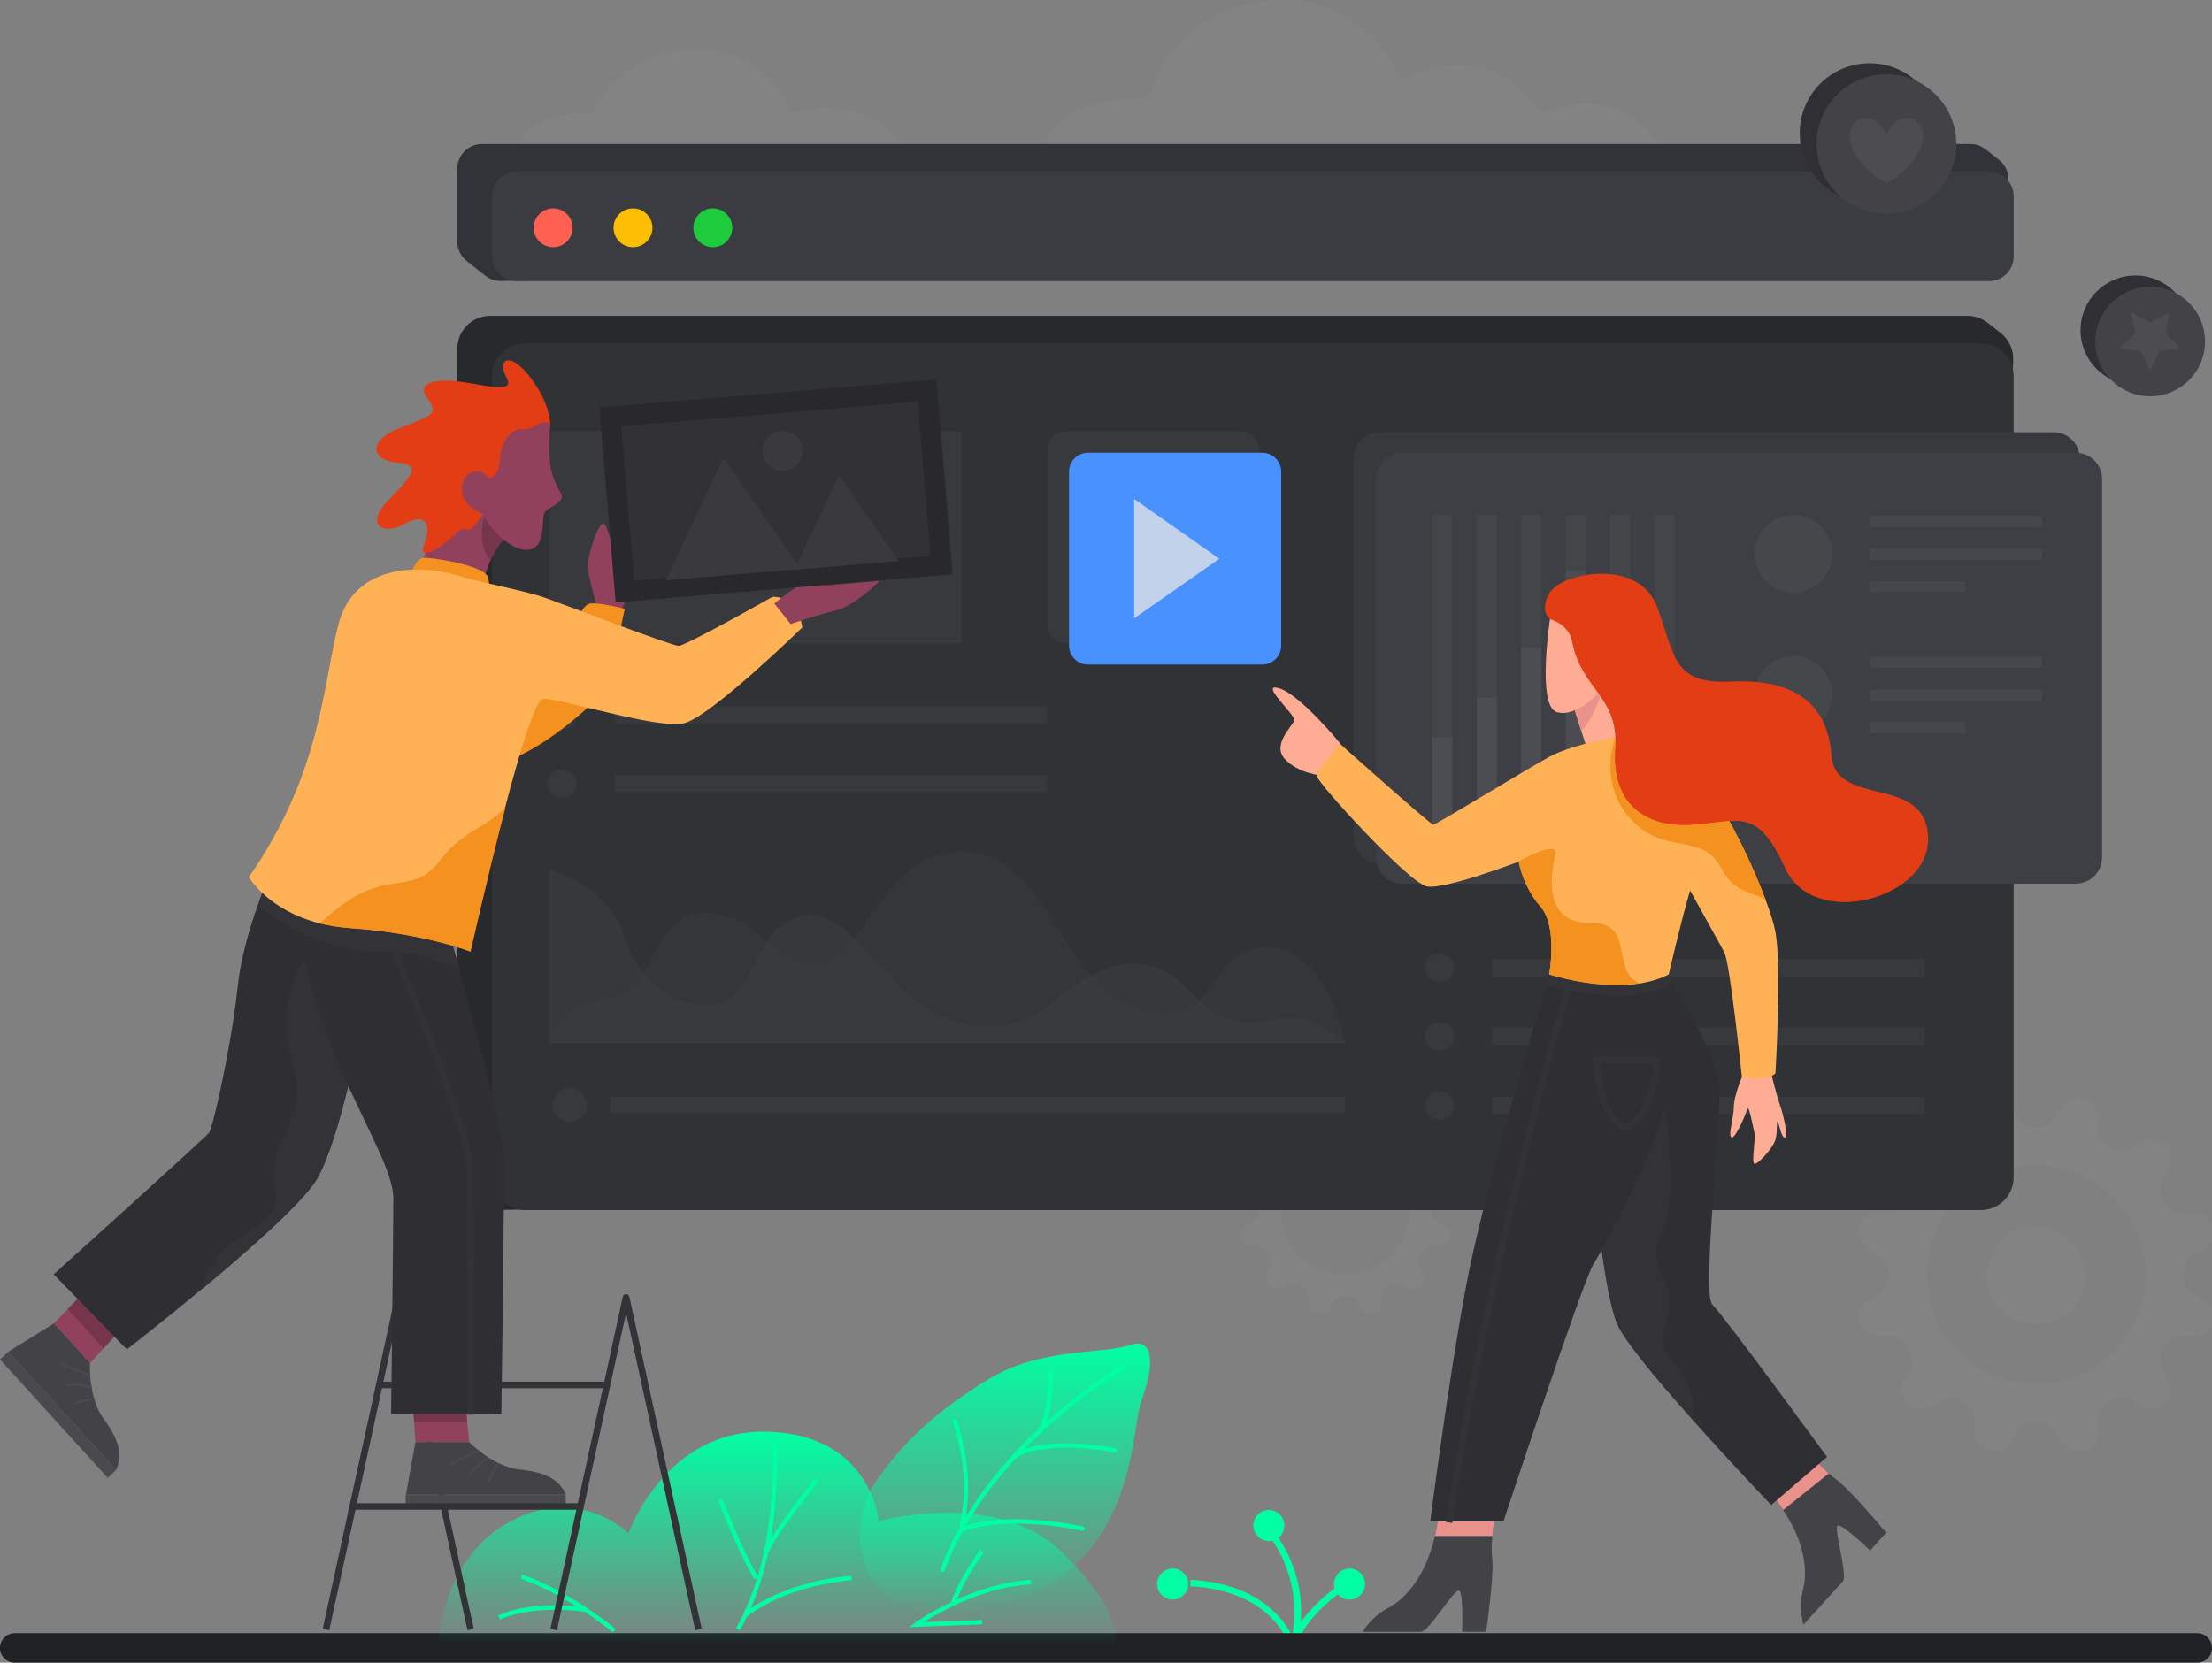 <svg width="540" height="406" viewBox="0 0 540 406" fill="none" xmlns="http://www.w3.org/2000/svg">
<rect x="0" y="0" width="540" height="406" fill="#808080" stroke="none"/>
<g clip-path="url(#clip0_12131_58904)">
<path opacity="0.03" d="M254.967 36.577H405.831C405.831 36.577 396.903 19.048 376.294 27.843C376.294 27.843 365.103 7.748 342.171 19.597C342.171 19.597 333.365 -2.818 308.659 0.297C284.932 3.229 280.529 23.934 280.529 23.934C280.529 23.934 257.413 22.895 254.967 36.577Z" fill="white"/>
<path opacity="0.03" d="M126.281 36.992H221.313C221.313 36.992 213.485 22.089 193.121 27.586C193.121 27.586 187.984 12.012 169.577 12.012C151.17 12.012 144.688 27.586 144.688 27.586C144.688 27.586 127.871 26.854 126.281 36.992Z" fill="white"/>
<g opacity="0.03">
<path d="M537.876 317.348L535.491 316.005C533.962 315.149 533.045 313.561 533.045 311.79C533.045 311.607 533.045 311.424 533.045 311.179C533.045 310.996 533.045 310.813 533.045 310.569C533.045 308.797 533.962 307.209 535.491 306.354L537.876 305.011C539.771 303.972 540.689 301.713 540.138 299.636V299.575C539.588 297.498 537.631 296.032 535.491 296.093L532.739 296.154C530.965 296.216 529.375 295.238 528.519 293.711C528.336 293.406 528.152 293.101 527.969 292.795C527.052 291.268 527.052 289.375 527.908 287.909L529.314 285.588C530.415 283.695 530.109 281.313 528.58 279.786L528.519 279.725C526.991 278.198 524.606 277.892 522.71 278.992L520.386 280.397C518.857 281.313 516.961 281.252 515.494 280.336C515.188 280.152 514.882 279.969 514.576 279.786C513.048 278.931 512.069 277.343 512.13 275.571L512.191 272.823C512.253 270.624 510.785 268.731 508.706 268.181H508.645C506.565 267.631 504.303 268.548 503.263 270.441L501.918 272.823C501.062 274.35 499.472 275.266 497.698 275.266C497.515 275.266 497.331 275.266 497.087 275.266C496.842 275.266 496.72 275.266 496.475 275.266C494.702 275.266 493.112 274.35 492.256 272.823L490.91 270.441C489.871 268.548 487.608 267.631 485.529 268.181H485.468C483.389 268.731 481.921 270.685 481.982 272.823L482.043 275.571C482.104 277.343 481.126 278.931 479.597 279.786C479.291 279.969 478.986 280.152 478.68 280.336C477.151 281.252 475.255 281.252 473.788 280.397L471.464 278.992C469.568 277.892 467.183 278.198 465.654 279.725L465.593 279.786C464.064 281.313 463.758 283.695 464.859 285.588L466.266 287.909C467.183 289.436 467.122 291.329 466.205 292.795C466.021 293.101 465.838 293.406 465.654 293.711C464.798 295.238 463.208 296.216 461.435 296.154L458.683 296.093C456.481 296.032 454.586 297.498 454.035 299.575V299.636C453.485 301.713 454.402 303.972 456.298 305.011L458.683 306.354C460.212 307.209 461.129 308.797 461.129 310.569C461.129 310.752 461.129 310.935 461.129 311.179C461.129 311.363 461.129 311.546 461.129 311.79C461.129 313.561 460.212 315.149 458.683 316.005L456.298 317.348C454.402 318.387 453.485 320.646 454.035 322.723V322.784C454.586 324.861 456.542 326.327 458.683 326.266L461.435 326.204C463.208 326.143 464.798 327.121 465.654 328.648C465.838 328.953 466.021 329.258 466.205 329.564C467.122 331.091 467.122 332.984 466.266 334.45L464.859 336.771C463.758 338.664 464.064 341.046 465.593 342.573L465.654 342.634C467.183 344.161 469.568 344.466 471.464 343.367L473.788 341.962C475.316 341.046 477.212 341.107 478.68 342.023C478.986 342.207 479.291 342.39 479.597 342.573C481.126 343.428 482.104 345.016 482.043 346.787L481.982 349.536C481.921 351.735 483.389 353.628 485.468 354.178H485.529C487.608 354.727 489.871 353.811 490.91 351.918L492.256 349.536C493.112 348.009 494.702 347.093 496.475 347.093C496.659 347.093 496.842 347.093 497.087 347.093C497.331 347.093 497.454 347.093 497.698 347.093C499.472 347.093 501.062 348.009 501.918 349.536L503.263 351.918C504.303 353.811 506.565 354.727 508.645 354.178H508.706C510.785 353.628 512.253 351.674 512.191 349.536L512.13 346.787C512.069 345.016 513.048 343.428 514.576 342.573C514.882 342.39 515.188 342.207 515.494 342.023C517.023 341.107 518.918 341.107 520.386 341.962L522.71 343.367C524.606 344.466 526.991 344.161 528.519 342.634L528.58 342.573C530.109 341.046 530.415 338.664 529.314 336.771L527.908 334.45C526.991 332.923 527.052 331.03 527.969 329.564C528.152 329.258 528.336 328.953 528.519 328.648C529.375 327.121 530.965 326.143 532.739 326.204L535.491 326.266C537.692 326.327 539.588 324.861 540.138 322.784V322.723C540.75 320.585 539.771 318.387 537.876 317.348ZM497.087 337.931C482.288 337.931 470.363 325.96 470.363 311.241C470.363 296.46 482.349 284.55 497.087 284.55C511.886 284.55 523.811 296.521 523.811 311.241C523.811 325.96 511.886 337.931 497.087 337.931Z" fill="white"/>
<path d="M497.088 323.456C503.742 323.456 509.135 318.069 509.135 311.424C509.135 304.779 503.742 299.392 497.088 299.392C490.435 299.392 485.041 304.779 485.041 311.424C485.041 318.069 490.435 323.456 497.088 323.456Z" fill="white"/>
</g>
<path d="M315.627 405.116L316.422 402.246C320.764 386.549 312.081 375.494 311.714 375.005L310.491 375.982C310.552 376.105 318.074 385.816 315.444 399.436C313.304 395.161 306.883 386.61 290.616 385.755L290.555 387.343C311.102 388.381 314.894 402.062 314.894 402.184L315.627 405.116Z" fill="#00FFA3"/>
<path d="M282.484 386.793C282.484 388.869 284.197 390.58 286.276 390.58C288.355 390.58 290.067 388.869 290.067 386.793C290.067 384.716 288.355 383.006 286.276 383.006C284.197 383.006 282.484 384.716 282.484 386.793Z" fill="#00FFA3"/>
<path d="M325.658 386.793C325.658 388.87 327.371 390.58 329.45 390.58C331.529 390.58 333.241 388.87 333.241 386.793C333.241 384.716 331.529 383.006 329.45 383.006C327.371 383.006 325.658 384.716 325.658 386.793Z" fill="#00FFA3"/>
<path d="M305.967 372.501C305.967 374.578 307.679 376.288 309.758 376.288C311.837 376.288 313.55 374.578 313.55 372.501C313.55 370.424 311.837 368.714 309.758 368.714C307.679 368.714 305.967 370.363 305.967 372.501Z" fill="#00FFA3"/>
<path d="M316.424 402.184C318.259 395.099 326.881 389.114 326.942 389.053L326.025 387.709C325.658 387.953 316.852 394.122 314.834 401.757L316.424 402.184Z" fill="#00FFA3"/>
<path d="M213.261 362.545C220.477 351.918 228.549 344.65 241.208 336.832C253.867 329.014 269.155 330.724 275.698 328.464C282.242 326.204 281.508 334.389 278.695 341.84C275.882 349.292 277.777 385.205 241.147 392.412C204.516 399.619 207.941 370.424 213.261 362.545Z" fill="url(#paint0_linear_12131_58904)"/>
<path d="M234.787 372.684C234.726 372.684 234.726 372.684 234.665 372.684C234.359 372.623 234.176 372.318 234.298 372.012C237.356 360.041 232.647 347.337 232.586 347.215C232.463 346.91 232.647 346.604 232.892 346.543C233.197 346.421 233.503 346.604 233.564 346.849C233.625 346.971 238.395 360.041 235.277 372.318C235.277 372.562 235.032 372.684 234.787 372.684Z" fill="#00FFA3"/>
<path d="M234.542 374.089C234.358 374.089 234.114 373.967 234.053 373.723C233.93 373.478 234.053 373.112 234.358 373.051C245.855 368.592 263.651 372.623 264.385 372.745C264.69 372.806 264.874 373.112 264.813 373.356C264.751 373.661 264.446 373.845 264.201 373.784C264.018 373.723 245.916 369.691 234.787 374.028C234.664 374.089 234.603 374.089 234.542 374.089Z" fill="#00FFA3"/>
<path d="M230.077 383.861C230.016 383.861 229.955 383.861 229.894 383.8C229.588 383.678 229.466 383.373 229.588 383.128C240.901 352.284 273.801 333.412 274.168 333.228C274.413 333.106 274.78 333.167 274.902 333.412C275.024 333.656 274.963 334.022 274.719 334.144C274.413 334.328 241.757 353.078 230.627 383.495C230.505 383.739 230.261 383.861 230.077 383.861Z" fill="#00FFA3"/>
<path d="M247.628 356.132C247.444 356.132 247.261 356.071 247.2 355.888C247.016 355.644 247.138 355.338 247.383 355.155C255.272 350.208 271.6 353.506 272.272 353.628C272.578 353.689 272.762 353.995 272.7 354.239C272.639 354.544 272.333 354.727 272.089 354.666C271.905 354.605 255.516 351.307 247.995 356.01C247.811 356.071 247.75 356.132 247.628 356.132Z" fill="#00FFA3"/>
<path d="M253.929 349.78C253.867 349.78 253.745 349.78 253.684 349.719C253.439 349.597 253.317 349.231 253.5 348.986C256.069 344.345 255.947 335.611 255.947 335.488C255.947 335.183 256.191 334.939 256.497 334.939C256.803 334.939 257.047 335.183 257.047 335.488C257.047 335.855 257.231 344.65 254.479 349.475C254.295 349.658 254.112 349.78 253.929 349.78Z" fill="#00FFA3"/>
<g opacity="0.03">
<path d="M352.216 299.086L350.81 298.292C349.892 297.803 349.342 296.887 349.403 295.849C349.403 295.727 349.403 295.605 349.403 295.482C349.403 295.36 349.403 295.238 349.403 295.116C349.403 294.078 349.954 293.162 350.81 292.673L352.216 291.879C353.317 291.268 353.867 289.986 353.562 288.764C353.562 288.764 353.562 288.764 353.562 288.703C353.256 287.481 352.094 286.626 350.871 286.626H349.281C348.241 286.626 347.324 286.077 346.835 285.16C346.712 284.977 346.651 284.794 346.529 284.611C345.979 283.756 345.979 282.656 346.529 281.74L347.324 280.396C347.997 279.297 347.813 277.892 346.896 277.037C346.896 277.037 346.896 277.037 346.835 276.976C345.917 276.06 344.572 275.938 343.471 276.549L342.126 277.343C341.209 277.892 340.108 277.831 339.252 277.343C339.068 277.22 338.885 277.159 338.701 277.037C337.784 276.549 337.234 275.571 337.234 274.594V273.006C337.234 271.723 336.439 270.624 335.155 270.319C335.155 270.319 335.155 270.319 335.093 270.319C333.87 270.013 332.586 270.563 331.975 271.662L331.18 273.067C330.69 273.983 329.773 274.533 328.733 274.472C328.611 274.472 328.489 274.472 328.367 274.472C328.244 274.472 328.122 274.472 328 274.472C326.96 274.472 326.043 273.922 325.554 273.067L324.759 271.662C324.147 270.563 322.863 270.013 321.64 270.319C321.64 270.319 321.64 270.319 321.579 270.319C320.356 270.624 319.499 271.785 319.499 273.006V274.594C319.499 275.632 318.949 276.549 318.032 277.037C317.848 277.159 317.665 277.22 317.481 277.343C316.625 277.892 315.524 277.892 314.607 277.343L313.262 276.549C312.161 275.877 310.755 276.06 309.898 276.976C309.898 276.976 309.898 276.976 309.837 277.037C308.92 277.953 308.798 279.297 309.409 280.396L310.204 281.74C310.755 282.656 310.693 283.756 310.204 284.611C310.082 284.794 310.021 284.977 309.898 285.16C309.409 286.077 308.431 286.626 307.452 286.626H305.862C304.578 286.626 303.477 287.42 303.172 288.703C303.172 288.703 303.172 288.703 303.172 288.764C302.866 289.986 303.416 291.268 304.517 291.879L305.924 292.673C306.841 293.162 307.391 294.078 307.33 295.116C307.33 295.238 307.33 295.36 307.33 295.482C307.33 295.605 307.33 295.727 307.33 295.849C307.33 296.887 306.78 297.803 305.924 298.292L304.517 299.086C303.416 299.697 302.866 300.979 303.172 302.201C303.172 302.201 303.172 302.201 303.172 302.262C303.477 303.484 304.639 304.339 305.862 304.339H307.452C308.492 304.339 309.409 304.888 309.898 305.805C310.021 305.988 310.082 306.171 310.204 306.354C310.755 307.209 310.755 308.309 310.204 309.225L309.409 310.569C308.737 311.668 308.92 313.073 309.837 313.928C309.837 313.928 309.837 313.928 309.898 313.989C310.816 314.905 312.161 315.027 313.262 314.416L314.607 313.622C315.524 313.073 316.625 313.134 317.481 313.622C317.665 313.745 317.848 313.806 318.032 313.928C318.949 314.416 319.499 315.394 319.499 316.371V317.959C319.499 319.242 320.294 320.341 321.579 320.646C321.579 320.646 321.579 320.646 321.64 320.646C322.863 320.952 324.147 320.402 324.759 319.303L325.554 317.898C326.043 316.982 326.96 316.432 328 316.493C328.122 316.493 328.244 316.493 328.367 316.493C328.489 316.493 328.611 316.493 328.733 316.493C329.773 316.493 330.69 317.043 331.18 317.898L331.975 319.303C332.586 320.402 333.87 320.952 335.093 320.646C335.093 320.646 335.093 320.646 335.155 320.646C336.378 320.341 337.234 319.18 337.234 317.959V316.371C337.234 315.333 337.784 314.416 338.701 313.928C338.885 313.806 339.068 313.745 339.252 313.622C340.108 313.073 341.209 313.073 342.126 313.622L343.471 314.416C344.572 315.088 345.979 314.905 346.835 313.989C346.835 313.989 346.835 313.989 346.896 313.928C347.813 313.012 347.935 311.668 347.324 310.569L346.529 309.225C345.979 308.309 346.04 307.209 346.529 306.354C346.651 306.171 346.712 305.988 346.835 305.805C347.324 304.888 348.302 304.339 349.281 304.339H350.871C352.155 304.339 353.256 303.545 353.562 302.262C353.562 302.262 353.562 302.262 353.562 302.201C353.867 300.979 353.317 299.697 352.216 299.086ZM328.367 311.118C319.744 311.118 312.773 304.155 312.773 295.544C312.773 286.932 319.744 279.969 328.367 279.969C336.989 279.969 343.961 286.932 343.961 295.544C343.961 304.155 336.989 311.118 328.367 311.118Z" fill="white"/>
</g>
<path d="M483.399 281.299C483.223 285.527 479.784 288.886 475.553 288.963L122.985 295.43C121.146 295.464 119.353 294.864 117.905 293.73L114.71 291.227C112.774 289.711 111.643 287.388 111.643 284.929V85.132C111.643 80.714 115.224 77.132 119.643 77.132H480.321C482.112 77.132 483.851 77.733 485.26 78.838L488.421 81.319C490.446 82.908 491.583 85.375 491.475 87.947L483.399 281.299Z" fill="#28292D"/>
<path d="M484.61 58.354C483.682 60.526 481.566 61.952 479.204 61.995L122.29 68.602C120.902 68.628 119.547 68.172 118.458 67.311L113.922 63.725C112.482 62.587 111.643 60.853 111.643 59.018V41.172C111.643 37.858 114.329 35.172 117.643 35.172H481.012C482.355 35.172 483.659 35.623 484.716 36.452L488.023 39.047C490.16 40.724 490.904 43.627 489.837 46.125L484.61 58.354Z" fill="#323338"/>
<path d="M483.583 83.85H128.141C123.722 83.85 120.141 87.432 120.141 91.85V287.483C120.141 291.901 123.722 295.483 128.141 295.483H483.583C488.001 295.483 491.583 291.901 491.583 287.483V91.85C491.583 87.432 488.001 83.85 483.583 83.85Z" fill="#313236"/>
<path d="M234.742 105.289H134.023V157.082H234.742V105.289Z" fill="#38393D"/>
<path d="M469.813 234.222H364.264V238.437H469.813V234.222Z" fill="#38393D"/>
<path d="M469.813 250.896H364.264V255.111H469.813V250.896Z" fill="#38393D"/>
<path d="M469.813 267.815H364.264V272.029H469.813V267.815Z" fill="#38393D"/>
<path d="M351.544 239.719H351.3C349.404 239.719 347.875 238.192 347.875 236.299C347.875 234.406 349.404 232.879 351.3 232.879H351.544C353.44 232.879 354.969 234.406 354.969 236.299C354.969 238.192 353.44 239.719 351.544 239.719Z" fill="#38393D"/>
<path d="M351.544 256.454H351.3C349.404 256.454 347.875 254.927 347.875 253.034C347.875 251.141 349.404 249.614 351.3 249.614H351.544C353.44 249.614 354.969 251.141 354.969 253.034C354.969 254.927 353.44 256.454 351.544 256.454Z" fill="#38393D"/>
<path d="M351.544 273.373H351.3C349.404 273.373 347.875 271.846 347.875 269.953C347.875 268.059 349.404 266.532 351.3 266.532H351.544C353.44 266.532 354.969 268.059 354.969 269.953C354.969 271.846 353.44 273.373 351.544 273.373Z" fill="#38393D"/>
<path d="M255.655 172.534H150.105V176.749H255.655V172.534Z" fill="#38393D"/>
<path d="M255.655 189.208H150.105V193.423H255.655V189.208Z" fill="#38393D"/>
<path d="M137.386 178.031H137.141C135.246 178.031 133.717 176.504 133.717 174.611C133.717 172.718 135.246 171.191 137.141 171.191H137.386C139.282 171.191 140.811 172.718 140.811 174.611C140.811 176.504 139.282 178.031 137.386 178.031Z" fill="#38393D"/>
<path d="M137.386 194.766H137.141C135.246 194.766 133.717 193.239 133.717 191.346C133.717 189.453 135.246 187.926 137.141 187.926H137.386C139.282 187.926 140.811 189.453 140.811 191.346C140.811 193.239 139.282 194.766 137.386 194.766Z" fill="#38393D"/>
<path d="M485.583 41.89H126.141C122.827 41.89 120.141 44.577 120.141 47.89V62.642C120.141 65.956 122.827 68.642 126.141 68.642H485.583C488.897 68.642 491.583 65.956 491.583 62.642V47.89C491.583 44.577 488.897 41.89 485.583 41.89Z" fill="#3B3C42"/>
<path d="M178.764 55.618C178.764 58.239 176.642 60.359 174.018 60.359C171.394 60.359 169.271 58.239 169.271 55.618C169.271 52.997 171.394 50.878 174.018 50.878C176.642 50.878 178.764 53.005 178.764 55.618Z" fill="#1ECB3D"/>
<path d="M159.28 55.618C159.28 58.239 157.158 60.359 154.533 60.359C151.909 60.359 149.787 58.239 149.787 55.618C149.787 52.997 151.909 50.878 154.533 50.878C157.15 50.878 159.28 53.005 159.28 55.618Z" fill="#FEBE05"/>
<path d="M139.784 55.618C139.784 58.239 137.662 60.359 135.037 60.359C132.413 60.359 130.291 58.239 130.291 55.618C130.291 52.997 132.413 50.878 135.037 50.878C137.654 50.878 139.784 53.005 139.784 55.618Z" fill="#FF6051"/>
<path d="M501.306 210.769H336.866C333.319 210.769 330.445 207.898 330.445 204.356V111.946C330.445 108.403 333.319 105.533 336.866 105.533H501.306C504.853 105.533 507.727 108.403 507.727 111.946V204.356C507.666 207.898 504.853 210.769 501.306 210.769Z" fill="#38393D"/>
<path d="M506.75 215.777H342.31C338.763 215.777 335.889 212.906 335.889 209.364V116.954C335.889 113.412 338.763 110.541 342.31 110.541H506.75C510.297 110.541 513.171 113.412 513.171 116.954V209.364C513.171 212.906 510.297 215.777 506.75 215.777Z" fill="#3E3F44"/>
<path d="M408.843 125.749H403.951V201.057H408.843V125.749Z" fill="#444549"/>
<path d="M397.959 125.749H393.066V201.057H397.959V125.749Z" fill="#444549"/>
<path d="M387.134 125.749H382.242V201.057H387.134V125.749Z" fill="#444549"/>
<path d="M376.25 125.749H371.357V201.057H376.25V125.749Z" fill="#444549"/>
<path d="M365.425 125.749H360.533V201.057H365.425V125.749Z" fill="#444549"/>
<path d="M354.541 125.749H349.648V201.057H354.541V125.749Z" fill="#444549"/>
<path d="M408.843 177.482H403.951V201.057H408.843V177.482Z" fill="#C6E0DD"/>
<path d="M397.959 152.135H393.066V201.057H397.959V152.135Z" fill="#C6E0DD"/>
<path d="M387.134 139.431H382.242V201.057H387.134V139.431Z" fill="#4C4D52"/>
<path d="M376.25 158.181H371.357V201.057H376.25V158.181Z" fill="#4C4D52"/>
<path d="M365.423 170.397H360.531V201.057H365.423V170.397Z" fill="#4C4D52"/>
<path d="M354.541 180.047H349.648V201.057H354.541V180.047Z" fill="#4C4D52"/>
<path d="M447.03 137.418C448.233 132.33 445.078 127.231 439.983 126.029C434.889 124.828 429.784 127.979 428.581 133.067C427.378 138.155 430.532 143.254 435.627 144.456C440.722 145.657 445.827 142.506 447.03 137.418Z" fill="#46474A"/>
<path d="M498.494 125.994H456.482V128.681H498.494V125.994Z" fill="#46474A"/>
<path d="M498.494 133.995H456.482V136.682H498.494V133.995Z" fill="#46474A"/>
<path d="M479.721 141.935H456.482V144.622H479.721V141.935Z" fill="#46474A"/>
<path d="M447.006 171.823C448.209 166.735 445.055 161.636 439.96 160.434C434.865 159.233 429.76 162.384 428.557 167.472C427.354 172.56 430.509 177.659 435.604 178.861C440.698 180.062 445.803 176.911 447.006 171.823Z" fill="#46474A"/>
<path d="M498.494 160.38H456.482V163.067H498.494V160.38Z" fill="#46474A"/>
<path d="M498.494 168.381H456.482V171.069H498.494V168.381Z" fill="#46474A"/>
<path d="M479.721 176.321H456.482V179.009H479.721V176.321Z" fill="#46474A"/>
<path d="M536.396 398.793H3.604C1.613 398.793 0 400.406 0 402.397C0 404.387 1.613 406 3.604 406H536.396C538.387 406 540 404.387 540 402.397C540 400.406 538.387 398.793 536.396 398.793Z" fill="#202124"/>
<path d="M327.206 181.574C327.206 181.574 317.421 169.603 312.284 168.076C307.148 166.549 316.259 174.489 315.954 175.894C315.587 177.298 310.45 181.757 313.63 185.299C316.81 188.842 322.68 189.392 322.68 189.392L327.206 181.574Z" fill="#FFAC95"/>
<path d="M402.79 183.65H387.685L386.034 178.459L383.771 171.313L391.354 167.282L394.962 165.327L402.79 183.65Z" fill="#FFAC95"/>
<path d="M391.354 167.282C390.193 172.962 387.685 176.627 386.034 178.52L383.771 171.313L391.354 167.282Z" fill="#E9928B"/>
<path d="M427.008 262.012L425.235 262.989C425.235 262.989 423.278 267.692 423.278 270.258C423.278 272.823 421.749 277.342 422.727 277.709C423.706 278.075 426.213 271.907 426.58 270.807C426.947 269.647 427.925 275.083 428.292 276.61C428.659 278.137 427.497 283.878 428.292 284.183C429.087 284.427 432.94 280.213 433.429 278.259C433.98 276.304 433.613 273.434 433.98 273.861C434.346 274.289 434.836 278.32 435.936 277.709C436.426 277.465 435.569 272.762 434.53 269.83C433.49 266.898 432.145 261.035 432.145 261.035L427.008 262.012Z" fill="#FFAC95"/>
<path d="M433.427 262.074C431.47 264.211 425.233 262.99 425.233 262.99C425.233 262.99 422.358 235.261 420.952 232.573C420.035 230.802 415.509 222.74 412.574 217.426C411.045 214.678 409.883 212.662 409.883 212.662C409.883 212.662 409.272 209.669 408.66 205.699C407.498 197.698 406.52 185.849 411.657 187.682C417.65 189.819 426.7 208.142 431.042 219.808C432.204 222.923 433.06 225.611 433.366 227.321C435.017 235.261 433.427 262.074 433.427 262.074Z" fill="#FFB156"/>
<path d="M448.594 372.562C447.616 373.295 451.163 384.777 449.879 386.121C448.656 387.526 440.278 396.687 440.278 396.687C440.278 396.687 438.993 392.656 440.094 388.442C441.073 384.838 441.378 377.814 435.263 368.653C434.285 367.187 433.123 365.599 431.777 364.011L439.972 352.345C439.972 352.345 443.213 356.804 446.393 359.736C446.943 360.224 447.494 360.713 448.044 361.079C451.652 363.644 460.458 374.272 460.458 374.272L456.544 378.608C456.605 378.731 449.634 371.829 448.594 372.562Z" fill="#434347"/>
<path d="M364.265 380.38C364.815 384.777 362.797 398.459 362.797 398.459H356.926C356.926 398.459 357.354 388.686 356.131 388.381C354.908 388.137 348.793 398.459 346.897 398.459C345.001 398.459 332.648 398.459 332.648 398.459C332.648 398.459 334.789 394.794 338.641 392.778C342.066 391.007 347.692 386.304 350.322 375.005C350.689 373.539 350.933 371.951 351.178 370.241L365.304 368.531C365.304 368.531 364.631 371.646 364.326 375.005C364.142 376.898 364.081 378.853 364.265 380.38Z" fill="#434347"/>
<path d="M351.178 370.302L365.305 368.592C365.305 368.592 364.632 371.707 364.326 375.066H350.322C350.628 373.539 350.934 371.951 351.178 370.302Z" fill="#E9928B"/>
<path d="M446.453 359.797L435.324 368.714C434.345 367.248 433.183 365.66 431.838 364.072L440.032 352.406C440.032 352.406 443.273 356.926 446.453 359.797Z" fill="#E9928B"/>
<path d="M446.026 355.766L432.389 367.493C432.389 367.493 422.605 357.293 413.004 346.482C404.381 336.832 395.881 326.632 394.536 322.723C393.007 318.509 391.845 311.302 390.989 305.255C390.194 299.453 389.766 294.75 389.766 294.75L390.438 280.397L392.151 243.567L392.884 243.14L401.446 238.009H407.378C407.378 238.009 407.745 238.62 408.356 239.719C411.108 244.544 418.752 258.409 419.608 263.906C420.648 270.563 415.327 315.882 418.018 318.57C420.709 321.074 446.026 355.766 446.026 355.766Z" fill="#2F2F33"/>
<path d="M413.065 346.421C404.442 336.771 395.942 326.571 394.597 322.662C391.661 314.416 389.766 294.688 389.766 294.688L390.438 280.335C398.266 272.884 405.665 265.921 405.665 265.921C405.665 265.921 410.496 291.512 405.665 301.102C400.834 310.691 410.741 312.095 406.705 323.211C402.913 333.534 415.083 332.984 413.065 346.421Z" fill="#333337"/>
<path d="M390.987 305.255C390.069 306.904 389.336 308.187 388.908 308.858C386.217 313.378 367.015 371.524 367.015 371.524H349.158C349.158 371.524 353.133 340.069 357.72 315.027C361.633 293.406 374.109 251.629 377.472 240.696C378.022 238.986 378.267 238.009 378.267 238.009H401.505C401.505 238.009 402.178 239.597 403.034 242.284C404.563 246.865 406.703 254.5 407.376 262.257C408.232 272.579 396.246 295.727 390.987 305.255Z" fill="#2F2F33"/>
<path d="M408.355 239.597C406.888 240.818 405.053 241.612 402.974 242.162C399.855 243.017 396.308 243.2 392.884 243.017C385.668 242.712 378.88 240.941 377.412 240.574C377.962 238.864 378.207 237.887 378.207 237.887H407.316C407.377 237.948 407.744 238.559 408.355 239.597Z" fill="#333337"/>
<path d="M414.654 207.043C414.409 210.28 413.859 213.334 413.125 215.716C412.942 216.266 412.758 216.876 412.575 217.487C410.312 225.183 407.377 237.948 407.377 237.948C405.236 239.047 402.851 239.719 400.405 240.147C389.887 241.796 378.207 237.948 378.207 237.948C378.207 237.948 380.347 226.221 376.066 221.396C371.786 216.571 370.746 210.402 370.746 210.402C370.746 210.402 352.767 217.304 348.303 216.449C343.839 215.533 321.457 191.041 321.457 189.453C321.457 187.865 327.144 181.635 327.144 181.635C327.144 181.635 349.22 201.363 349.893 201.363C350.627 201.363 371.969 188.231 378.207 184.811C382.854 182.307 390.621 180.658 394.29 179.986C395.574 179.742 396.308 179.619 396.308 179.619C396.308 179.619 396.797 179.803 397.653 180.108C400.711 181.268 408.172 184.322 411.596 187.682C412.269 188.292 412.758 188.964 413.064 189.575C414.715 192.934 415.204 200.325 414.654 207.043Z" fill="#FFB156"/>
<path d="M378.453 150.73C378.453 150.73 375.09 172.351 380.043 173.878C384.997 175.405 390.99 168.442 390.99 168.442C390.99 168.442 392.702 160.197 390.99 154.7C389.278 149.264 384.875 154.455 378.453 150.73Z" fill="#FFAC95"/>
<path d="M354.539 371.89L352.949 371.646C362.795 306.66 381.691 242.223 381.936 241.552L383.464 241.979C383.281 242.651 364.385 306.965 354.539 371.89Z" fill="#333337"/>
<path d="M397.348 276.06H397.103C396.798 276.06 390.01 275.51 388.909 258.958L388.848 258.103H405.237V258.897C405.237 259.447 404.809 272.212 397.531 275.938L397.348 276.06ZM390.621 259.691C391.661 272.273 396.125 274.167 397.042 274.411C402.301 271.479 403.402 262.501 403.647 259.691H390.621Z" fill="#333337"/>
<path d="M400.405 240.085C389.887 241.734 378.207 237.887 378.207 237.887C378.207 237.887 380.347 226.16 376.066 221.335C371.786 216.51 370.746 210.341 370.746 210.341C370.746 210.341 380.408 204.844 379.674 208.57C378.941 212.295 375.944 225.671 388.419 225.366C399.366 225.183 393.067 237.581 400.405 240.085Z" fill="#F5911F"/>
<path d="M431.042 219.747C427.984 217.731 423.336 218.098 420.279 212.173C418.75 209.18 416.793 207.837 414.653 207.043C412.818 206.371 410.8 206.127 408.721 205.699C405.419 205.027 401.811 203.989 398.264 200.202C389.947 191.285 394.228 180.291 394.35 179.986C394.472 179.986 395.756 180.047 397.713 180.108C400.771 181.268 408.232 184.322 411.656 187.681C417.71 189.819 426.7 208.142 431.042 219.747Z" fill="#F5911F"/>
<path d="M469.447 210.097C463.943 221.091 441.805 225.122 435.874 212.051C428.963 196.843 424.56 200.569 413.064 201.363C401.567 202.157 393.434 196.049 394.351 182.979C395.268 170.03 386.34 168.625 383.833 156.899C383.771 156.715 383.771 156.593 383.771 156.593C382.915 152.318 378.451 151.218 378.451 151.218C378.451 151.218 375.516 149.203 378.451 144.561C381.386 139.919 400.222 136.01 404.625 148.409C409.028 160.808 408.599 167.098 422.787 166.427C436.913 165.755 446.147 171.068 447.065 184.261C447.982 197.454 469.752 188.903 470.67 204.111C470.792 206.31 470.364 208.264 469.447 210.097Z" fill="#E33D15"/>
<path d="M107.037 401.024C107.037 401.024 107.832 380.441 124.649 371.463C141.466 362.484 153.452 374.394 153.452 374.394C153.452 374.394 162.38 348.742 187.575 349.597C212.77 350.452 214.544 371.463 214.544 371.463C214.544 371.463 243.225 363.4 259.185 378.975C275.513 394.855 272.211 402.123 272.211 402.123L107.037 401.024Z" fill="url(#paint1_linear_12131_58904)"/>
<path d="M149.6 398.581C149.478 398.52 138.898 389.603 127.096 385.449L127.463 384.472C139.449 388.686 150.211 397.665 150.273 397.787L149.6 398.581Z" fill="#00FFA3"/>
<path d="M122.081 395.466L121.592 394.489C121.898 394.306 129.358 390.58 143.056 392.534L142.934 393.573C129.542 391.74 122.142 395.405 122.081 395.466Z" fill="#00FFA3"/>
<path d="M180.605 398.092L179.688 397.543C179.688 397.543 180.972 395.405 182.623 391.557C185.436 384.656 189.105 373.112 188.616 352.346H189.655C190.145 373.356 186.414 385.022 183.601 391.985C181.95 395.894 180.666 397.97 180.605 398.092Z" fill="#00FFA3"/>
<path d="M182.255 394.794L181.582 393.939C192.528 385.633 207.694 384.778 207.878 384.778L207.939 385.816C207.755 385.877 192.895 386.671 182.255 394.794Z" fill="#00FFA3"/>
<path d="M187.698 378.975L186.658 378.67C187.698 375.066 198.644 361.446 199.072 360.896L199.928 361.568C199.867 361.69 188.676 375.555 187.698 378.975Z" fill="#00FFA3"/>
<path d="M184.213 385.633C180.788 380.38 175.529 366.882 175.346 366.332L176.324 365.966C176.385 366.088 181.767 379.891 185.13 385.083L184.213 385.633Z" fill="#00FFA3"/>
<path d="M221.943 397.298L223.35 396.26C223.472 396.138 237.109 386.488 251.725 385.816L251.786 386.854C240.35 387.404 229.465 393.573 225.551 396.077L239.739 395.588L239.8 396.627L221.943 397.298Z" fill="#00FFA3"/>
<path d="M233.135 391.801L232.096 391.435C234.358 384.9 239.067 378.731 239.251 378.487L240.107 379.158C240.107 379.219 235.337 385.449 233.135 391.801Z" fill="#00FFA3"/>
<path d="M469.448 210.097C463.944 221.091 441.807 225.122 435.875 212.051C428.965 196.843 424.562 200.569 413.065 201.363C401.568 202.157 393.435 196.049 394.352 182.979C395.27 170.03 386.341 168.625 383.834 156.899C384.201 158.426 386.28 165.633 393.068 167.893C400.712 170.397 407.684 177.543 403.892 185.727C400.162 193.85 414.288 192.629 424.501 183.65C434.652 174.672 442.357 189.27 440.706 202.035C439.3 213.945 458.074 220.969 469.448 210.097Z" fill="#E33D15"/>
<path d="M456.677 49.525C466.099 49.387 473.625 41.647 473.487 32.236C473.349 22.826 465.599 15.309 456.177 15.447C446.755 15.585 439.229 23.326 439.367 32.736C439.505 42.146 447.255 49.663 456.677 49.525Z" fill="#303034"/>
<path d="M463.272 26.621C458.869 24.239 456.423 30.347 456.423 30.347C456.423 30.347 453.976 24.239 449.573 26.682C444.62 29.431 449.023 38.226 456.484 42.074C463.822 38.165 468.225 29.308 463.272 26.621Z" fill="#B2E5E0"/>
<path d="M460.519 52.213C469.942 52.213 477.58 44.583 477.58 35.172C477.58 25.761 469.942 18.132 460.519 18.132C451.096 18.132 443.457 25.761 443.457 35.172C443.457 44.583 451.096 52.213 460.519 52.213Z" fill="#434347"/>
<path d="M467.369 29.308C462.966 26.926 460.52 33.034 460.52 33.034C460.52 33.034 458.074 26.926 453.671 29.369C448.718 32.118 453.121 40.913 460.581 44.761C467.981 40.852 472.384 31.996 467.369 29.308Z" fill="#4C4C51"/>
<path d="M521.299 94.018C528.695 94.018 534.691 88.029 534.691 80.642C534.691 73.255 528.695 67.266 521.299 67.266C513.902 67.266 507.906 73.255 507.906 80.642C507.906 88.029 513.902 94.018 521.299 94.018Z" fill="#303034"/>
<path d="M521.3 76.061L525.886 73.618L525.03 78.749L528.761 82.352L523.624 83.085L521.3 87.727L519.037 83.085L513.9 82.352L517.631 78.749L516.775 73.618L521.3 76.061Z" fill="#303034"/>
<path d="M524.906 96.766C532.303 96.766 538.299 90.778 538.299 83.391C538.299 76.003 532.303 70.015 524.906 70.015C517.51 70.015 511.514 76.003 511.514 83.391C511.514 90.778 517.51 96.766 524.906 96.766Z" fill="#434347"/>
<path d="M524.907 78.749L529.494 76.306L528.638 81.436L532.307 85.04L527.231 85.773L524.907 90.415L522.645 85.773L517.508 85.04L521.238 81.436L520.321 76.306L524.907 78.749Z" fill="#4C4C51"/>
<path opacity="0.03" d="M134.023 254.744V212.357C134.023 212.357 148.822 216.082 152.736 229.397C156.711 242.712 170.409 248.331 177.564 244.056C184.719 239.78 184.291 228.359 193.709 224.328C203.126 220.358 208.936 230.191 220.004 241.124C231.073 252.057 245.872 254.195 257.491 244.3C269.11 234.467 280.301 231.779 289.107 240.819C297.852 249.858 301.827 250.652 311.856 248.82C321.885 246.926 328.367 254.683 328.367 254.683H134.023V254.744Z" fill="white"/>
<path d="M328.366 267.876H148.883V271.785H328.366V267.876Z" fill="#38393D"/>
<path d="M139.1 265.677C136.837 265.677 134.941 267.509 134.941 269.83C134.941 272.09 136.776 273.984 139.1 273.984C141.362 273.984 143.258 272.151 143.258 269.83C143.258 267.57 141.424 265.677 139.1 265.677Z" fill="#38393D"/>
<g opacity="0.38">
<path d="M134.025 254.744H328.368C328.368 254.744 324.271 231.29 309.228 231.29C294.184 231.29 297.914 251.996 278.468 246.682C259.021 241.368 256.942 209.669 236.089 208.081C215.236 206.493 210.221 236.054 199.397 236.054C188.573 236.054 186.494 223.778 172.734 222.984C159.036 222.19 159.831 242.467 149.802 243.506C139.834 244.666 133.719 251.018 134.025 254.744Z" fill="#3B3C41"/>
</g>
<path d="M302.805 157.021H260.304C257.736 157.021 255.656 154.944 255.656 152.379V109.93C255.656 107.365 257.736 105.289 260.304 105.289H302.805C305.374 105.289 307.453 107.365 307.453 109.93V152.379C307.392 154.944 305.374 157.021 302.805 157.021Z" fill="#38393D"/>
<path d="M308.127 162.273H265.626C263.058 162.273 260.979 160.197 260.979 157.632V115.183C260.979 112.618 263.058 110.541 265.626 110.541H308.127C310.696 110.541 312.775 112.618 312.775 115.183V157.632C312.775 160.197 310.696 162.273 308.127 162.273Z" fill="#4991FF"/>
<path d="M276.875 150.974L297.667 136.438L276.875 121.84V150.974Z" fill="#C2D2EB"/>
<path d="M145.99 149.02C145.99 149.02 143.482 140.713 143.482 138.087C143.482 135.461 145.929 127.948 147.274 127.826C148.619 127.643 151.31 142.24 152.472 144.256C153.634 146.271 151.493 149.081 151.493 149.081H145.99V149.02Z" fill="#91415C"/>
<path d="M21.972 332.862L13.166 323.151L16.529 319.669L23.378 312.645L31.879 321.99L25.274 329.258L21.972 332.862Z" fill="#91415C"/>
<path d="M25.274 329.258L16.529 319.669L23.378 312.645L31.879 321.99L25.274 329.258Z" fill="#75354A"/>
<path d="M13.167 323.151L21.973 332.862C21.973 332.862 21.484 341.291 25.275 346.421C29.067 351.551 30.045 355.155 28.333 358.942L2.037 330.052L13.167 323.151Z" fill="#434347"/>
<path d="M21.912 336.343C19.894 334.877 15.063 333.534 15.002 333.534L15.124 333.045C15.308 333.106 20.078 334.389 22.157 335.977L21.912 336.343Z" fill="#49494E"/>
<path d="M22.279 339.153C19.833 338.114 16.042 338.542 16.042 338.542L15.98 337.992C16.164 337.992 19.955 337.565 22.524 338.664L22.279 339.153Z" fill="#49494E"/>
<path d="M18.242 343L18.059 342.512C18.181 342.451 20.627 341.535 23.012 341.351L23.073 341.901C20.749 342.023 18.242 343 18.242 343Z" fill="#49494E"/>
<path d="M2.083 330.065L0 331.954L26.267 360.85L28.35 358.962L2.083 330.065Z" fill="#49494E"/>
<path d="M89.057 246.377C89.057 246.377 88.874 247.293 88.568 248.82C87.895 252.118 86.672 258.348 85.021 265.066C82.942 273.678 80.19 283.023 77.377 287.848C74.136 293.406 60.866 305.133 49.308 314.722C39.523 322.906 30.962 329.503 30.962 329.503L13.105 311.179C13.105 311.179 50.042 277.892 51.02 276.61C51.999 275.266 56.402 255.966 58.053 240.696C58.787 234.1 60.805 227.015 62.884 221.152C65.575 213.456 68.388 207.837 68.388 207.837L85.694 214.189L85.877 215.777L87.528 232.023L89.057 246.377Z" fill="#2F2F33"/>
<path d="M88.567 248.881C87.894 252.179 86.671 258.409 85.02 265.127C82.941 273.739 80.189 283.084 77.376 287.909C74.135 293.467 60.864 305.194 49.307 314.783C52.059 299.758 69.854 301.102 67.224 290.108C64.472 278.686 75.969 274.166 71.383 259.264C66.796 244.361 74.196 234.405 74.196 234.405C74.196 234.405 80.984 241.063 88.567 248.881Z" fill="#333337"/>
<path d="M124.952 129.597C124.952 129.597 121.956 131.918 119.754 136.743C118.898 138.637 118.226 140.896 117.859 143.523C116.636 152.99 100.186 142.79 100.186 142.79L108.135 126.116L114.679 122.634L119.754 126.116L124.952 129.597Z" fill="#91415C"/>
<path d="M100.186 140.408C100.186 140.408 101.47 136.377 103.304 136.193C105.139 136.071 118.593 138.026 119.204 141.141C119.816 144.256 119.204 146.271 119.204 146.271L100.186 140.408Z" fill="#F5911F"/>
<path d="M151.187 154.822L152.533 148.653C152.533 148.653 146.356 147.065 144.033 147.371C141.709 147.676 139.568 154.822 139.568 154.822H151.187Z" fill="#F5911F"/>
<path d="M116.637 186.826C116.637 186.826 125.259 189.147 143.422 172.84C161.645 156.532 128.317 162.945 128.317 162.945L116.637 186.826Z" fill="#F5911F"/>
<path d="M148.009 337.381H92.543V338.969H148.009V337.381Z" fill="#333337"/>
<path d="M114.128 398.092L97.249 320.585L80.371 398.092L78.781 397.726L96.454 316.615C96.516 316.249 96.882 316.005 97.249 316.005C97.616 316.005 97.922 316.249 98.044 316.615L115.656 397.726L114.128 398.092Z" fill="#333337"/>
<path d="M114.557 352.162H101.409L101.104 347.337L100.492 337.565H113.09L114.068 347.337L114.557 352.162Z" fill="#91415C"/>
<path d="M114.068 347.337H101.104L100.492 337.565H113.09L114.068 347.337Z" fill="#75354A"/>
<path d="M101.41 352.162H114.558C114.558 352.162 120.428 358.148 126.788 358.82C133.148 359.492 136.45 361.141 138.163 364.989H99.086L101.41 352.162Z" fill="#434347"/>
<path d="M110.337 357.781L110.031 357.354C110.215 357.232 114.373 354.605 116.942 354.056L117.064 354.605C114.557 355.094 110.398 357.781 110.337 357.781Z" fill="#49494E"/>
<path d="M114.743 360.408L114.314 360.102C114.437 359.98 116.638 356.865 119.146 355.705L119.39 356.193C117.005 357.293 114.743 360.346 114.743 360.408Z" fill="#49494E"/>
<path d="M119.511 361.813L119.021 361.629C119.083 361.507 120 359.064 121.529 357.171L121.957 357.476C120.489 359.247 119.572 361.751 119.511 361.813Z" fill="#49494E"/>
<path d="M138.102 365.05H99.025V367.859H138.102V365.05Z" fill="#49494E"/>
<path d="M169.717 398.092L152.839 320.585L135.961 398.092L134.371 397.726L152.044 316.615C152.105 316.249 152.472 316.004 152.839 316.004C153.206 316.004 153.512 316.249 153.634 316.615L171.307 397.726L169.717 398.092Z" fill="#333337"/>
<path d="M141.772 367.065H86.123V368.653H141.772V367.065Z" fill="#333337"/>
<path d="M122.384 345.26H95.476C95.476 345.26 96.027 300.491 96.027 292.551C96.027 286.871 90.645 277.526 85.019 265.127C82.757 260.119 80.433 254.561 78.415 248.575C75.602 240.208 73.889 233.001 72.911 227.382C71.443 219.075 71.443 214.25 71.443 214.25L85.875 215.838L106.973 218.22C106.973 218.22 109.297 226.404 112.171 236.91C116.758 253.767 122.751 276.61 122.934 281.923C123.24 290.535 122.384 345.26 122.384 345.26Z" fill="#2F2F33"/>
<path d="M112.173 236.91C106.364 234.466 100.31 232.084 94.378 232.39C92.054 232.512 89.791 232.39 87.59 232.084C82.147 231.352 77.133 229.458 72.913 227.382C68.51 225.244 65.025 222.862 62.945 221.274C65.636 213.578 68.449 207.959 68.449 207.959L85.694 214.189L85.878 215.777L106.975 218.159C106.975 218.22 109.299 226.343 112.173 236.91Z" fill="#333337"/>
<path d="M195.829 153.234C195.829 153.234 173.386 175.161 166.904 176.626C160.421 178.092 136.511 170.397 132.536 170.641C130.762 170.763 126.91 183.406 123.302 197.209C118.96 213.945 114.801 232.329 114.801 232.329C114.801 232.329 103.61 227.87 85.387 226.587C82.696 226.404 80.311 225.977 78.11 225.488C65.451 222.312 60.742 214.189 60.742 214.189C78.66 188.536 78.905 166.182 82.696 152.196C86.426 138.27 101.409 137.293 112.6 140.774C117.553 142.301 128.316 144.256 133.269 146.027C138.223 147.798 163.907 157.692 165.68 157.692C167.454 157.692 188.613 145.721 188.613 145.721C195.34 145.782 195.829 153.234 195.829 153.234Z" fill="#FFB156"/>
<path d="M189.041 147.37C189.041 147.37 193.383 143.584 196.991 142.057C200.66 140.591 205.613 137.476 205.613 139.125C205.613 140.774 201.149 143.034 201.149 143.034L214.786 141.812C214.786 141.812 208.793 147.92 203.962 149.081C199.131 150.241 193.016 152.379 193.016 152.379L189.041 147.37Z" fill="#91415C"/>
<path d="M228.592 92.648L146.324 99.5L150.298 147.095L232.566 140.243L228.592 92.648Z" fill="#29292D"/>
<path d="M224.012 98.055L151.678 104.08L154.824 141.754L227.158 135.729L224.012 98.055Z" fill="#323236"/>
<path d="M162.562 141.69L176.628 111.824L195.402 138.942L162.562 141.69Z" fill="#3A3A3E"/>
<path d="M193.934 139.125L204.819 116.038L219.373 136.988L193.934 139.125Z" fill="#3A3A3E"/>
<path d="M191.307 114.997C194.006 114.865 196.086 112.572 195.953 109.877C195.82 107.181 193.524 105.104 190.826 105.237C188.127 105.37 186.047 107.662 186.18 110.358C186.313 113.053 188.609 115.13 191.307 114.997Z" fill="#3A3A3E"/>
<path d="M115.718 345.444H114.128C114.128 344.955 114.189 297.376 113.945 285.894C113.7 274.594 93.887 228.603 93.703 228.176L95.171 227.565C95.966 229.458 115.29 274.228 115.535 285.894C115.779 297.376 115.718 344.955 115.718 345.444Z" fill="#333337"/>
<path d="M123.364 197.271C119.022 214.006 114.864 232.39 114.864 232.39C114.864 232.39 103.673 227.931 85.449 226.649C82.758 226.466 80.373 226.038 78.172 225.549C78.6 225.061 79.028 224.633 79.517 224.206C94.5 210.769 100.126 219.747 107.464 210.036C113.029 202.768 118.349 202.34 123.364 197.271Z" fill="#F5911F"/>
<path d="M131.557 106.693L134.309 103.823C134.309 103.823 134.553 98.692 129.417 92.096C124.28 85.438 121.283 87.942 123.607 92.096C125.931 96.249 118.96 94.111 112.722 93.256C106.484 92.401 101.347 93.317 104.405 97.348C107.463 101.379 104.833 101.563 97.189 104.678C89.545 107.793 90.707 112.496 97.189 112.984C103.671 113.473 99.329 117.321 94.376 122.634C89.362 127.948 93.214 130.941 98.718 127.948C104.222 124.955 105.384 128.253 103.549 132.895C101.714 137.537 108.197 133.567 111.193 130.269C114.19 126.971 113.333 132.773 117.92 125.444C122.445 118.176 131.557 106.693 131.557 106.693Z" fill="#E33D15"/>
<path d="M124.954 129.597C124.954 129.597 121.957 131.918 119.756 136.743C116.148 132.895 118.227 126.238 118.227 126.238L119.756 126.054L124.954 129.597Z" fill="#75354A"/>
<path d="M134.31 103.823C134.31 103.823 133.454 112.251 135.044 116.527C136.634 120.863 138.224 120.985 136.267 122.695C134.371 124.344 133.087 124.039 132.72 125.932C132.292 127.826 133.148 134.422 128.317 134.239C123.486 134.056 118.349 127.215 117.86 125.444C117.86 125.444 112.784 123.795 112.723 119.58C112.662 115.366 116.821 113.961 118.472 115.916C120.123 117.931 121.957 115.305 122.019 112.19C122.08 109.075 124.098 104.555 127.522 104.8C130.886 105.044 132.476 101.624 134.31 103.823Z" fill="#91415C"/>
</g>
<defs>
<linearGradient id="paint0_linear_12131_58904" x1="245.371" y1="328.082" x2="245.371" y2="393.546" gradientUnits="userSpaceOnUse">
<stop stop-color="#00FFA3"/>
<stop offset="1" stop-color="#00FFA3" stop-opacity="0"/>
</linearGradient>
<linearGradient id="paint1_linear_12131_58904" x1="189.761" y1="349.576" x2="189.761" y2="402.123" gradientUnits="userSpaceOnUse">
<stop stop-color="#00FFA3"/>
<stop offset="1" stop-color="#00FFA3" stop-opacity="0"/>
</linearGradient>
<clipPath id="clip0_12131_58904">
<rect width="540" height="406" fill="white"/>
</clipPath>
</defs>
</svg>
